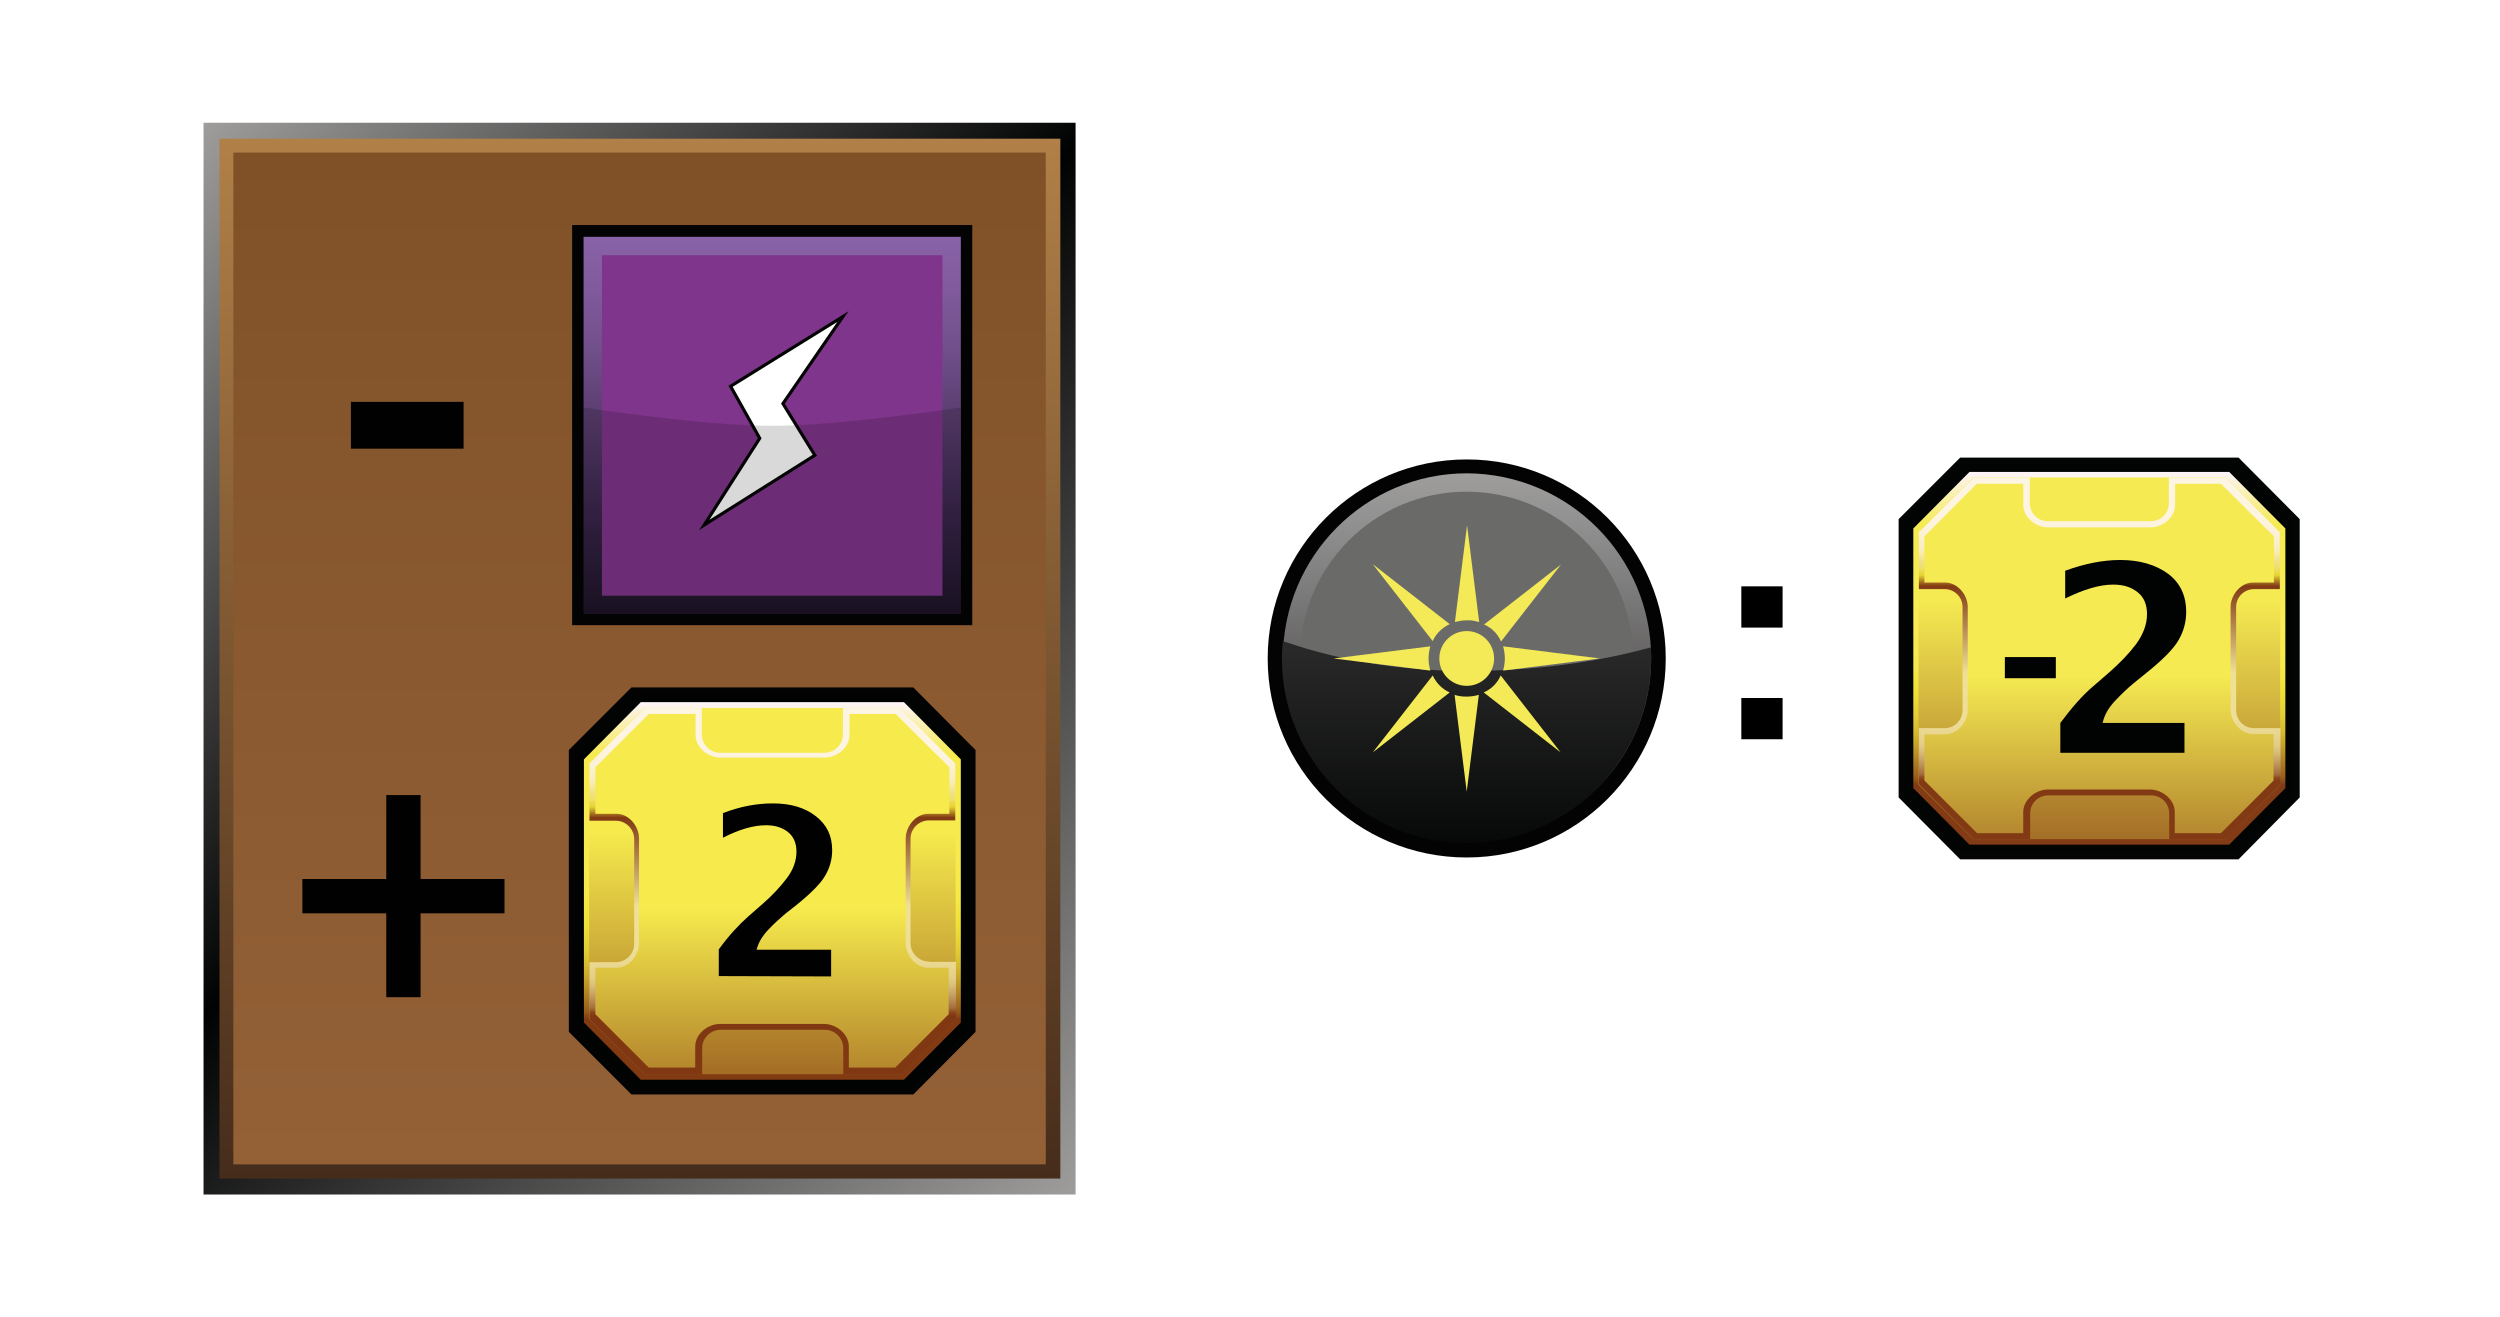 <?xml version="1.0" encoding="utf-8"?>
<!-- Generator: Adobe Illustrator 27.5.0, SVG Export Plug-In . SVG Version: 6.00 Build 0)  -->
<svg version="1.1" id="Layer" xmlns="http://www.w3.org/2000/svg" xmlns:xlink="http://www.w3.org/1999/xlink" x="0px" y="0px"
	 viewBox="0 0 721 379.9" style="enable-background:new 0 0 721 379.9;" xml:space="preserve">
<style type="text/css">
	.st0{fill:none;}
	.st1{fill:#1F1F1E;}
	.st2{fill:#FFFFFF;fill-opacity:0;}
	.st3{fill:#020303;stroke:#030404;stroke-width:1.87;stroke-miterlimit:10;}
	.st4{fill:url(#obram_zolte_00000077304961651745452240000018419627039739563709_);}
	.st5{fill:url(#tlo_wew_00000007413151449238430880000009459986276500382903_);}
	.st6{fill:url(#obram_skosne_00000110463169607410521120000002358735541957018803_);}
	.st7{fill:url(#tlo_zew_00000060752770146402563320000009891759717470924464_);}
	.st8{fill:#010202;}
	.st9{fill:#030304;}
	.st10{fill:url(#SVGID_1_);}
	.st11{fill:#6A6A69;}
	.st12{fill:url(#ciemniej_00000147900318901425184930000012553405928925030543_);}
	.st13{fill:#F4E956;}
	.st14{fill:url(#external-border_00000155828995372994613710000015276085457232235426_);}
	.st15{fill:url(#internal-border_00000150063169523838868980000017222260217021155746_);}
	.st16{fill:url(#bg_00000062155271841311553370000015500274976614316732_);}
	.st17{opacity:0.1;fill:url(#bgPattern_00000076570366964763594970000018408904128323474056_);enable-background:new    ;}
	.st18{fill:#010101;}
	.st19{fill:#010202;stroke:#030304;stroke-width:1.9;stroke-miterlimit:10;}
	.st20{fill:url(#obram_zolte-2_00000041287462555117060290000018389583124229318844_);}
	.st21{fill:url(#tlo_wew-2_00000011009836876727060770000000696141072275882632_);}
	.st22{fill:url(#obram_skosne-2_00000083083750261131499500000017959596840493611651_);}
	.st23{fill:url(#tlo_zew-2_00000007386808962865707000000001729541557027319184_);}
	.st24{fill:url(#SVGID_00000132768774679346343360000012719726933048335266_);}
	.st25{fill:#7F358B;}
	.st26{fill:#FFFFFF;stroke:#030304;stroke-width:0.92;stroke-miterlimit:10;}
	.st27{opacity:0.15;fill:#030304;enable-background:new    ;}
</style>
<pattern  y="379.9" width="19.7" height="21.7" patternUnits="userSpaceOnUse" id="Nowy_wzorek_4" viewBox="0 -21.7 19.7 21.7" style="overflow:visible;">
	<g>
		<rect y="-21.7" class="st0" width="19.7" height="21.7"/>
		<g>
			<rect y="-21.7" class="st0" width="19.7" height="21.7"/>
			<g>
				<rect y="-21.7" class="st0" width="19.7" height="21.7"/>
				<g>
					<rect y="-21.7" class="st0" width="19.7" height="21.7"/>
					<g>
						<rect y="-21.7" class="st0" width="19.7" height="21.7"/>
						<g>
							<rect y="-21.7" class="st0" width="19.7" height="21.7"/>
							<g>
								<rect y="-21.7" class="st0" width="19.7" height="21.7"/>
								<path class="st1" d="M16.6-13c2.1,2.1,2.1,5.6,0,7.7l-1.2,1.2C13.3-2,9.8-2,7.6-4.1L3.1-8.7c-2.1-2.1-2.1-5.6,0-7.7l1.2-1.2
									c2.1-2.1,5.6-2.1,7.7,0L16.6-13z"/>
							</g>
						</g>
					</g>
				</g>
			</g>
		</g>
	</g>
</pattern>
<rect x="0.5" y="0.5" class="st2" width="720" height="378.9"/>
<g>
	<g>
		<g id="mln">
			<polygon id="obram_czarne" class="st3" points="565.7,132.9 548.5,150.1 548.5,229.6 565.7,246.9 645.2,246.9 662.3,229.6 
				662.3,150.1 645.2,132.9 			"/>
			
				<linearGradient id="obram_zolte_00000050638810185490989570000011248534380899130796_" gradientUnits="userSpaceOnUse" x1="605.47" y1="976.92" x2="605.47" y2="869.5" gradientTransform="matrix(1 0 0 1 0 -733.36)">
				<stop  offset="0.16" style="stop-color:#823B14"/>
				<stop  offset="0.18" style="stop-color:#995D1A"/>
				<stop  offset="0.22" style="stop-color:#AE7D22"/>
				<stop  offset="0.26" style="stop-color:#C39D25"/>
				<stop  offset="0.3" style="stop-color:#D6B92E"/>
				<stop  offset="0.35" style="stop-color:#E4CF36"/>
				<stop  offset="0.41" style="stop-color:#EFE036"/>
				<stop  offset="0.48" style="stop-color:#F5E94D"/>
				<stop  offset="0.58" style="stop-color:#F8EB53"/>
				<stop  offset="0.86" style="stop-color:#F5EA52"/>
				<stop  offset="1" style="stop-color:#FCF4F9"/>
			</linearGradient>
			<polygon id="obram_zolte" style="fill:url(#obram_zolte_00000050638810185490989570000011248534380899130796_);" points="
				568,136.1 551.8,152.4 551.8,227.3 568,243.6 642.9,243.6 659.1,227.3 659.1,152.4 642.9,136.1 			"/>
			
				<linearGradient id="tlo_wew_00000034799628955328848730000010565429298354848412_" gradientUnits="userSpaceOnUse" x1="605.47" y1="863.83" x2="605.47" y2="1027.95" gradientTransform="matrix(1 0 0 1 0 -733.36)">
				<stop  offset="0.26" style="stop-color:#F5EA52"/>
				<stop  offset="0.86" style="stop-color:#813A14"/>
			</linearGradient>
			<polygon id="tlo_wew" style="fill:url(#tlo_wew_00000034799628955328848730000010565429298354848412_);" points="569.1,137.7 
				553.3,153.5 553.3,226.3 569.1,242 641.8,242 657.6,226.3 657.6,153.5 641.8,137.7 			"/>
			
				<linearGradient id="obram_skosne_00000003072176923839161590000005840146083629121194_" gradientUnits="userSpaceOnUse" x1="605.53" y1="975.44" x2="605.53" y2="871.09" gradientTransform="matrix(1 0 0 1 0 -733.36)">
				<stop  offset="0.16" style="stop-color:#813A14"/>
				<stop  offset="0.17" style="stop-color:#8D481F"/>
				<stop  offset="0.18" style="stop-color:#A36C3D"/>
				<stop  offset="0.2" style="stop-color:#B78954"/>
				<stop  offset="0.22" style="stop-color:#C7A468"/>
				<stop  offset="0.24" style="stop-color:#D7BB7A"/>
				<stop  offset="0.26" style="stop-color:#E2CC88"/>
				<stop  offset="0.3" style="stop-color:#EAD891"/>
				<stop  offset="0.34" style="stop-color:#EEDE97"/>
				<stop  offset="0.46" style="stop-color:#EFE097"/>
				<stop  offset="0.7" style="stop-color:#813A14"/>
				<stop  offset="0.73" style="stop-color:#E6D234"/>
				<stop  offset="0.74" style="stop-color:#EBDA49"/>
				<stop  offset="0.75" style="stop-color:#EEDE6D"/>
				<stop  offset="0.77" style="stop-color:#F0E18A"/>
				<stop  offset="0.79" style="stop-color:#F8EBAB"/>
				<stop  offset="0.8" style="stop-color:#F8EDBF"/>
				<stop  offset="0.83" style="stop-color:#FAF0CF"/>
				<stop  offset="0.85" style="stop-color:#FCF2DA"/>
				<stop  offset="0.89" style="stop-color:#FDF4E1"/>
				<stop  offset="0.99" style="stop-color:#FDF5E3"/>
			</linearGradient>
			<path id="obram_skosne" style="fill:url(#obram_skosne_00000003072176923839161590000005840146083629121194_);" d="M650.1,210
				c-2.9,0-5.2-2.3-5.2-5.2v-29.7c0-2.9,2.3-5.2,5.2-5.2h7.4v-16.4l-15.7-15.8h-16.3v7.4c0,2.9-2.3,5.2-5.2,5.2h-29.7
				c-2.9,0-5.2-2.3-5.2-5.2v-7.4h-16.2l-15.8,15.8v16.4h7.4c2.9,0,5.2,2.3,5.2,5.2v29.7c0,2.9-2.3,5.2-5.2,5.2h-7.4v16.2l15.8,15.8
				h16.3v-7.4c0-2.9,2.3-5.2,5.2-5.2h29.7c2.9,0,5.2,2.3,5.2,5.2v7.4h16.3l15.8-15.8V210H650.1L650.1,210z"/>
			
				<linearGradient id="tlo_zew_00000111158819820774200790000011737869332217494659_" gradientUnits="userSpaceOnUse" x1="605.475" y1="886.42" x2="605.475" y2="1047.41" gradientTransform="matrix(1 0 0 1 0 -733.36)">
				<stop  offset="0.26" style="stop-color:#F5EA52"/>
				<stop  offset="0.77" style="stop-color:#813A14"/>
			</linearGradient>
			<path id="tlo_zew" style="fill:url(#tlo_zew_00000111158819820774200790000011737869332217494659_);" d="M649.8,211.7
				c-3.5,0-6.5-3.5-6.5-7.1v-29.5c0-3.5,2.9-7.1,6.5-7.1h6v-13.3l-15.3-15.2h-13.2v6.1c0,3.6-3.5,6.5-7.1,6.5h-29.6
				c-3.5,0-7.1-2.9-7.1-6.5v-6.1h-13.4l-15.1,15.2V168h6c3.5,0,6.5,3.5,6.5,7.1v29.6c0,3.5-2.9,7.1-6.5,7.1h-6v13.3l15.2,15.2h13.3
				v-6.1c0-3.5,3.5-6.5,7.1-6.5h29.5c3.5,0,7.1,2.9,7.1,6.5v6.1h13.3l15.2-15.2v-13.4L649.8,211.7L649.8,211.7z"/>
		</g>
		<path class="st8" d="M578.2,195.6v-6.1h14.7v6.1H578.2z"/>
		<path class="st8" d="M594.2,217.1v-8.6c3.3-4.4,6.4-8,9.5-10.6l4.5-3.9c3.2-2.8,5.8-5.5,7.9-8.3c2-2.8,3.1-5.6,3.1-8.6
			c0-2.6-0.8-4.8-2.7-6.3s-4.1-2.2-7.1-2.2c-3.9,0-8.5,1.4-13.8,4v-8c5.5-2,10.8-3.1,15.9-3.1c5.6,0,10.3,1.4,13.8,4
			s5.2,6.4,5.2,10.9c0,2.9-0.7,5.6-2.2,8.2s-4.6,5.7-9.2,9.4l-3.7,3c-1.6,1.3-3.4,3-5.3,5s-3.2,4.1-3.7,6.5H630v8.6L594.2,217.1
			L594.2,217.1L594.2,217.1z"/>
		<path d="M502.2,180.9v-11.8h11.9V181h-11.9V180.9z M502.2,213.2v-11.9h11.9v11.9H502.2z"/>
		<g id="tagSpace">
			<path class="st9" d="M480.4,189.9c0,31.6-25.7,57.4-57.4,57.4s-57.4-25.7-57.4-57.4s25.7-57.4,57.4-57.4S480.4,158.2,480.4,189.9
				L480.4,189.9L480.4,189.9z"/>
			
				<linearGradient id="SVGID_1_" gradientUnits="userSpaceOnUse" x1="423.105" y1="-143.2" x2="423.105" y2="-36.73" gradientTransform="matrix(1 0 0 -1 0 99.82)">
				<stop  offset="0" style="stop-color:#030304"/>
				<stop  offset="7.000000e-02" style="stop-color:#030404"/>
				<stop  offset="0.11" style="stop-color:#070909"/>
				<stop  offset="0.14" style="stop-color:#0F1113"/>
				<stop  offset="0.16" style="stop-color:#1D1F21"/>
				<stop  offset="0.19" style="stop-color:#2D2D2F"/>
				<stop  offset="0.21" style="stop-color:#3F3E3C"/>
				<stop  offset="0.4" style="stop-color:#595756"/>
				<stop  offset="0.67" style="stop-color:#7B7A7A"/>
				<stop  offset="0.88" style="stop-color:#929292"/>
				<stop  offset="1" style="stop-color:#9F9D9C"/>
			</linearGradient>
			<path class="st10" d="M476.2,189.9c0,29.3-23.8,53.1-53.1,53.1S370,219.2,370,189.8s23.8-53.3,53.1-53.3
				C452.4,136.7,476.2,160.4,476.2,189.9L476.2,189.9L476.2,189.9z"/>
			<path class="st11" d="M471,189.9c0,26.4-21.4,48.1-48.1,48.1s-48-21.6-48-48.1s21.4-48.1,48.1-48.1
				C449.7,141.9,471,163.3,471,189.9L471,189.9z"/>
			
				<linearGradient id="ciemniej_00000158010302057960749500000013878933363683196554_" gradientUnits="userSpaceOnUse" x1="422.995" y1="-143.22" x2="422.995" y2="-85.05" gradientTransform="matrix(1 0 0 -1 0 99.82)">
				<stop  offset="0" style="stop-color:#070808"/>
				<stop  offset="1" style="stop-color:#292A29"/>
			</linearGradient>
			<path id="ciemniej" style="fill:url(#ciemniej_00000158010302057960749500000013878933363683196554_);" d="M476.2,189.9
				c0-1.1,0-2.1-0.1-3.2c-10.7,3-29.2,6.8-53.1,6.8s-41.7-4.7-53-8.6c-0.2,1.7-0.3,3.3-0.3,5c0,29.3,23.8,53.2,53.1,53.2
				S476.2,219.2,476.2,189.9L476.2,189.9L476.2,189.9z"/>
			<g id="gwiazda">
				<circle class="st13" cx="423" cy="189.9" r="7.9"/>
				<path class="st13" d="M432.9,185l17.3-22.2L428,180.1C430.1,181,431.9,182.7,432.9,185L432.9,185L432.9,185z"/>
				<path class="st13" d="M418.1,180l-22.2-17.3l17.3,22.2C414.1,182.8,415.9,181,418.1,180L418.1,180L418.1,180z"/>
				<path class="st13" d="M461.4,189.9l-27.9-3.5c0.3,1.1,0.5,2.3,0.5,3.5s-0.2,2.4-0.5,3.5L461.4,189.9z"/>
				<path class="st13" d="M426.6,179.4l-3.5-27.9l-3.5,27.9c1.1-0.3,2.3-0.5,3.5-0.5C424.3,178.8,425.4,179.1,426.6,179.4z"/>
				<path class="st13" d="M427.9,199.7l22.2,17.3l-17.3-22.2C431.9,196.9,430.2,198.7,427.9,199.7L427.9,199.7L427.9,199.7z"/>
				<path class="st13" d="M412,189.9c0-1.2,0.2-2.4,0.5-3.5l-27.9,3.5l27.9,3.5C412.2,192.3,412,191.1,412,189.9z"/>
				<path class="st13" d="M419.5,200.4l3.5,27.9l3.5-27.9c-1.1,0.3-2.3,0.5-3.5,0.5S420.7,200.8,419.5,200.4z"/>
				<path class="st13" d="M413.2,194.8L395.9,217l22.2-17.3C416,198.8,414.2,197,413.2,194.8L413.2,194.8L413.2,194.8z"/>
			</g>
		</g>
	</g>
	<g>
		<g id="prodBg">
			
				<linearGradient id="external-border_00000138575466677495578670000013277610835968801920_" gradientUnits="userSpaceOnUse" x1="324.628" y1="1045.493" x2="44.302" y2="765.157" gradientTransform="matrix(1 0 0 1 0 -715.37)">
				<stop  offset="0" style="stop-color:#9E9D9C"/>
				<stop  offset="0.54" style="stop-color:#010202"/>
				<stop  offset="1" style="stop-color:#9E9D9C"/>
			</linearGradient>
			
				<rect id="external-border" x="58.7" y="35.4" style="fill:url(#external-border_00000138575466677495578670000013277610835968801920_);" width="251.5" height="309.1"/>
			
				<linearGradient id="internal-border_00000109029103062420918950000007763971759510939036_" gradientUnits="userSpaceOnUse" x1="184.535" y1="1055.3" x2="184.535" y2="755.36" gradientTransform="matrix(1 0 0 1 0 -715.37)">
				<stop  offset="0" style="stop-color:#462C1B"/>
				<stop  offset="1" style="stop-color:#B18048"/>
			</linearGradient>
			
				<rect id="internal-border" x="63.3" y="40" style="fill:url(#internal-border_00000109029103062420918950000007763971759510939036_);" width="242.5" height="299.9"/>
			
				<linearGradient id="bg_00000013883269488771842700000010746140915120614048_" gradientUnits="userSpaceOnUse" x1="184.48" y1="1051.14" x2="184.48" y2="759.39" gradientTransform="matrix(1 0 0 1 0 -715.37)">
				<stop  offset="0" style="stop-color:#946137"/>
				<stop  offset="1" style="stop-color:#805127"/>
			</linearGradient>
			
				<rect id="bg" x="67.3" y="44" style="fill:url(#bg_00000013883269488771842700000010746140915120614048_);" width="234.3" height="291.8"/>
			
				<pattern  id="bgPattern_00000069399399407280818190000000541363029758822294_" xlink:href="#Nowy_wzorek_4" patternTransform="matrix(1 0 0 1 51.9 33240.918)">
			</pattern>
			
				<rect id="bgPattern" x="67.3" y="44" style="opacity:0.1;fill:url(#bgPattern_00000069399399407280818190000000541363029758822294_);enable-background:new    ;" width="234.3" height="291.8"/>
		</g>
		<path class="st18" d="M111.4,287.6v-24.2H87.2v-9.9h24.2v-24.2h9.9v24.2h24.2v9.9h-24.2v24.2C121.3,287.6,111.4,287.6,111.4,287.6
			z"/>
		<path class="st18" d="M101.2,129.4v-13.5h32.5v13.5C133.7,129.4,101.2,129.4,101.2,129.4z"/>
		<g id="mln-2">
			<polygon id="obram_czarne-2" class="st19" points="182.5,199.2 165,216.7 165,297.2 182.5,314.7 263,314.7 280.4,297.2 
				280.4,216.7 263,199.2 			"/>
			
				<linearGradient id="obram_zolte-2_00000106106506033852172950000004910372661570661801_" gradientUnits="userSpaceOnUse" x1="222.75" y1="1027.74" x2="222.75" y2="918.91" gradientTransform="matrix(1 0 0 1 0 -716.38)">
				<stop  offset="0.16" style="stop-color:#823A13"/>
				<stop  offset="0.18" style="stop-color:#985C1A"/>
				<stop  offset="0.22" style="stop-color:#AE7D22"/>
				<stop  offset="0.26" style="stop-color:#C39D26"/>
				<stop  offset="0.3" style="stop-color:#D6B92E"/>
				<stop  offset="0.35" style="stop-color:#E4CF36"/>
				<stop  offset="0.41" style="stop-color:#EFE036"/>
				<stop  offset="0.48" style="stop-color:#F6E947"/>
				<stop  offset="0.58" style="stop-color:#F8EA4E"/>
				<stop  offset="0.86" style="stop-color:#F6EA4D"/>
				<stop  offset="1" style="stop-color:#FCF4F9"/>
			</linearGradient>
			<polygon id="obram_zolte-2" style="fill:url(#obram_zolte-2_00000106106506033852172950000004910372661570661801_);" points="
				184.8,202.5 168.4,219 168.4,294.9 184.8,311.4 260.7,311.4 277.1,294.9 277.1,219 260.7,202.5 			"/>
			
				<linearGradient id="tlo_wew-2_00000109738509630008811040000014018175646015380922_" gradientUnits="userSpaceOnUse" x1="222.76" y1="913.11" x2="222.76" y2="1079.45" gradientTransform="matrix(1 0 0 1 0 -716.38)">
				<stop  offset="0.26" style="stop-color:#F6EA4D"/>
				<stop  offset="0.86" style="stop-color:#803813"/>
			</linearGradient>
			<polygon id="tlo_wew-2" style="fill:url(#tlo_wew-2_00000109738509630008811040000014018175646015380922_);" points="
				185.9,204.2 169.9,220.1 169.9,293.8 185.9,309.8 259.6,309.8 275.6,293.8 275.6,220.1 259.6,204.2 			"/>
			
				<linearGradient id="obram_skosne-2_00000037669336092286032150000007493655339883400589_" gradientUnits="userSpaceOnUse" x1="222.805" y1="1026.24" x2="222.805" y2="920.53" gradientTransform="matrix(1 0 0 1 0 -716.38)">
				<stop  offset="0.16" style="stop-color:#803813"/>
				<stop  offset="0.17" style="stop-color:#8C471E"/>
				<stop  offset="0.18" style="stop-color:#A26B3C"/>
				<stop  offset="0.2" style="stop-color:#B78954"/>
				<stop  offset="0.22" style="stop-color:#C7A468"/>
				<stop  offset="0.24" style="stop-color:#D7BB7A"/>
				<stop  offset="0.26" style="stop-color:#E2CC88"/>
				<stop  offset="0.3" style="stop-color:#EAD891"/>
				<stop  offset="0.34" style="stop-color:#EEDE97"/>
				<stop  offset="0.46" style="stop-color:#EFE097"/>
				<stop  offset="0.7" style="stop-color:#803813"/>
				<stop  offset="0.73" style="stop-color:#E6D234"/>
				<stop  offset="0.74" style="stop-color:#EBD948"/>
				<stop  offset="0.75" style="stop-color:#EEDE6D"/>
				<stop  offset="0.77" style="stop-color:#F0E28A"/>
				<stop  offset="0.79" style="stop-color:#F8EBAA"/>
				<stop  offset="0.8" style="stop-color:#F8EDBF"/>
				<stop  offset="0.83" style="stop-color:#FAF0CF"/>
				<stop  offset="0.85" style="stop-color:#FCF2DA"/>
				<stop  offset="0.89" style="stop-color:#FDF4E1"/>
				<stop  offset="0.99" style="stop-color:#FDF5E3"/>
			</linearGradient>
			<path id="obram_skosne-2" style="fill:url(#obram_skosne-2_00000037669336092286032150000007493655339883400589_);" d="
				M267.9,277.3c-2.9,0-5.3-2.4-5.3-5.3v-30.1c0-2.9,2.4-5.3,5.3-5.3h7.6v-16.4l-15.9-16h-16.5v7.6c0,2.9-2.4,5.3-5.3,5.3h-30.1
				c-2.9,0-5.3-2.4-5.3-5.3v-7.6h-16.4l-16,16v16.5h7.6c2.9,0,5.3,2.4,5.3,5.3v30.2c0,2.9-2.4,5.3-5.3,5.3h-7.6v16.4l16,16h16.5
				v-7.6c0-2.9,2.4-5.3,5.3-5.3h30.1c2.9,0,5.3,2.4,5.3,5.3v7.6h16.5l16-16v-16.5H267.9z"/>
			
				<linearGradient id="tlo_zew-2_00000008862610165693893800000000216251242191421363_" gradientUnits="userSpaceOnUse" x1="222.74" y1="936.02" x2="222.74" y2="1099.16" gradientTransform="matrix(1 0 0 1 0 -716.38)">
				<stop  offset="0.26" style="stop-color:#F6EA4D"/>
				<stop  offset="0.77" style="stop-color:#803813"/>
			</linearGradient>
			<path id="tlo_zew-2" style="fill:url(#tlo_zew-2_00000008862610165693893800000000216251242191421363_);" d="M267.7,279.1
				c-3.6,0-6.5-3.6-6.5-7.2v-30c0-3.6,2.9-7.2,6.5-7.2h6.1v-13.4l-15.5-15.4H245v6.1c0,3.6-3.6,6.5-7.2,6.5h-30
				c-3.6,0-7.2-2.9-7.2-6.5v-6.1h-13.5l-15.4,15.4v13.4h6.1c3.6,0,6.5,3.6,6.5,7.2v30c0,3.6-2.9,7.2-6.5,7.2h-6.1v13.4l15.4,15.4
				h13.4v-6.1c0-3.6,3.6-6.5,7.2-6.5h29.9c3.6,0,7.2,2.9,7.2,6.5v6.1h13.4l15.4-15.4v-13.4H267.7L267.7,279.1z"/>
		</g>
		<g id="energy">
			<rect x="165" y="64.9" class="st9" width="115.4" height="115.4"/>
			
				<linearGradient id="SVGID_00000019667307036255550290000010821074048642299555_" gradientUnits="userSpaceOnUse" x1="-1007.467" y1="1954.579" x2="-930.548" y2="1877.6" gradientTransform="matrix(0.707 -0.707 0.707 0.707 -446.988 -1917.412)">
				<stop  offset="0" style="stop-color:#1D1427"/>
				<stop  offset="0.24" style="stop-color:#372348"/>
				<stop  offset="0.49" style="stop-color:#573B6C"/>
				<stop  offset="0.71" style="stop-color:#72508C"/>
				<stop  offset="0.89" style="stop-color:#835CA0"/>
				<stop  offset="1" style="stop-color:#8963A7"/>
			</linearGradient>
			
				<rect x="168.3" y="68.3" style="fill:url(#SVGID_00000019667307036255550290000010821074048642299555_);" width="108.8" height="108.8"/>
			<polygon class="st25" points="271.8,73.6 271.8,171.8 173.6,171.8 173.6,73.6 			"/>
			<polygon class="st26" points="210.7,111.4 243.1,91.3 225.8,116.4 235,131.3 203.1,151.4 219.1,126.4 			"/>
			<path id="darker" class="st27" d="M277.1,177.1H168.3v-59.6c0,0,34.2,5.3,54.3,5.3s54.4-5.3,54.4-5.3V177.1L277.1,177.1z"/>
		</g>
		<path class="st18" d="M207.3,281.5v-7.7c2.9-4,5.8-7.1,8.5-9.5l4-3.5c2.9-2.5,5.2-5,7.1-7.5s2.8-5.1,2.8-7.7
			c0-2.4-0.8-4.3-2.4-5.6s-3.7-2-6.4-2c-3.6,0-7.7,1.2-12.4,3.6v-7.1c4.9-1.9,9.7-2.8,14.4-2.8c5.1,0,9.2,1.2,12.4,3.7
			s4.7,5.7,4.7,9.8c0,2.6-0.7,5.1-2,7.3c-1.3,2.3-4.1,5.1-8.3,8.5l-3.3,2.6c-1.4,1.2-3,2.6-4.8,4.5s-2.9,3.8-3.4,5.8h21.5v7.7
			L207.3,281.5L207.3,281.5L207.3,281.5z"/>
	</g>
</g>
</svg>
